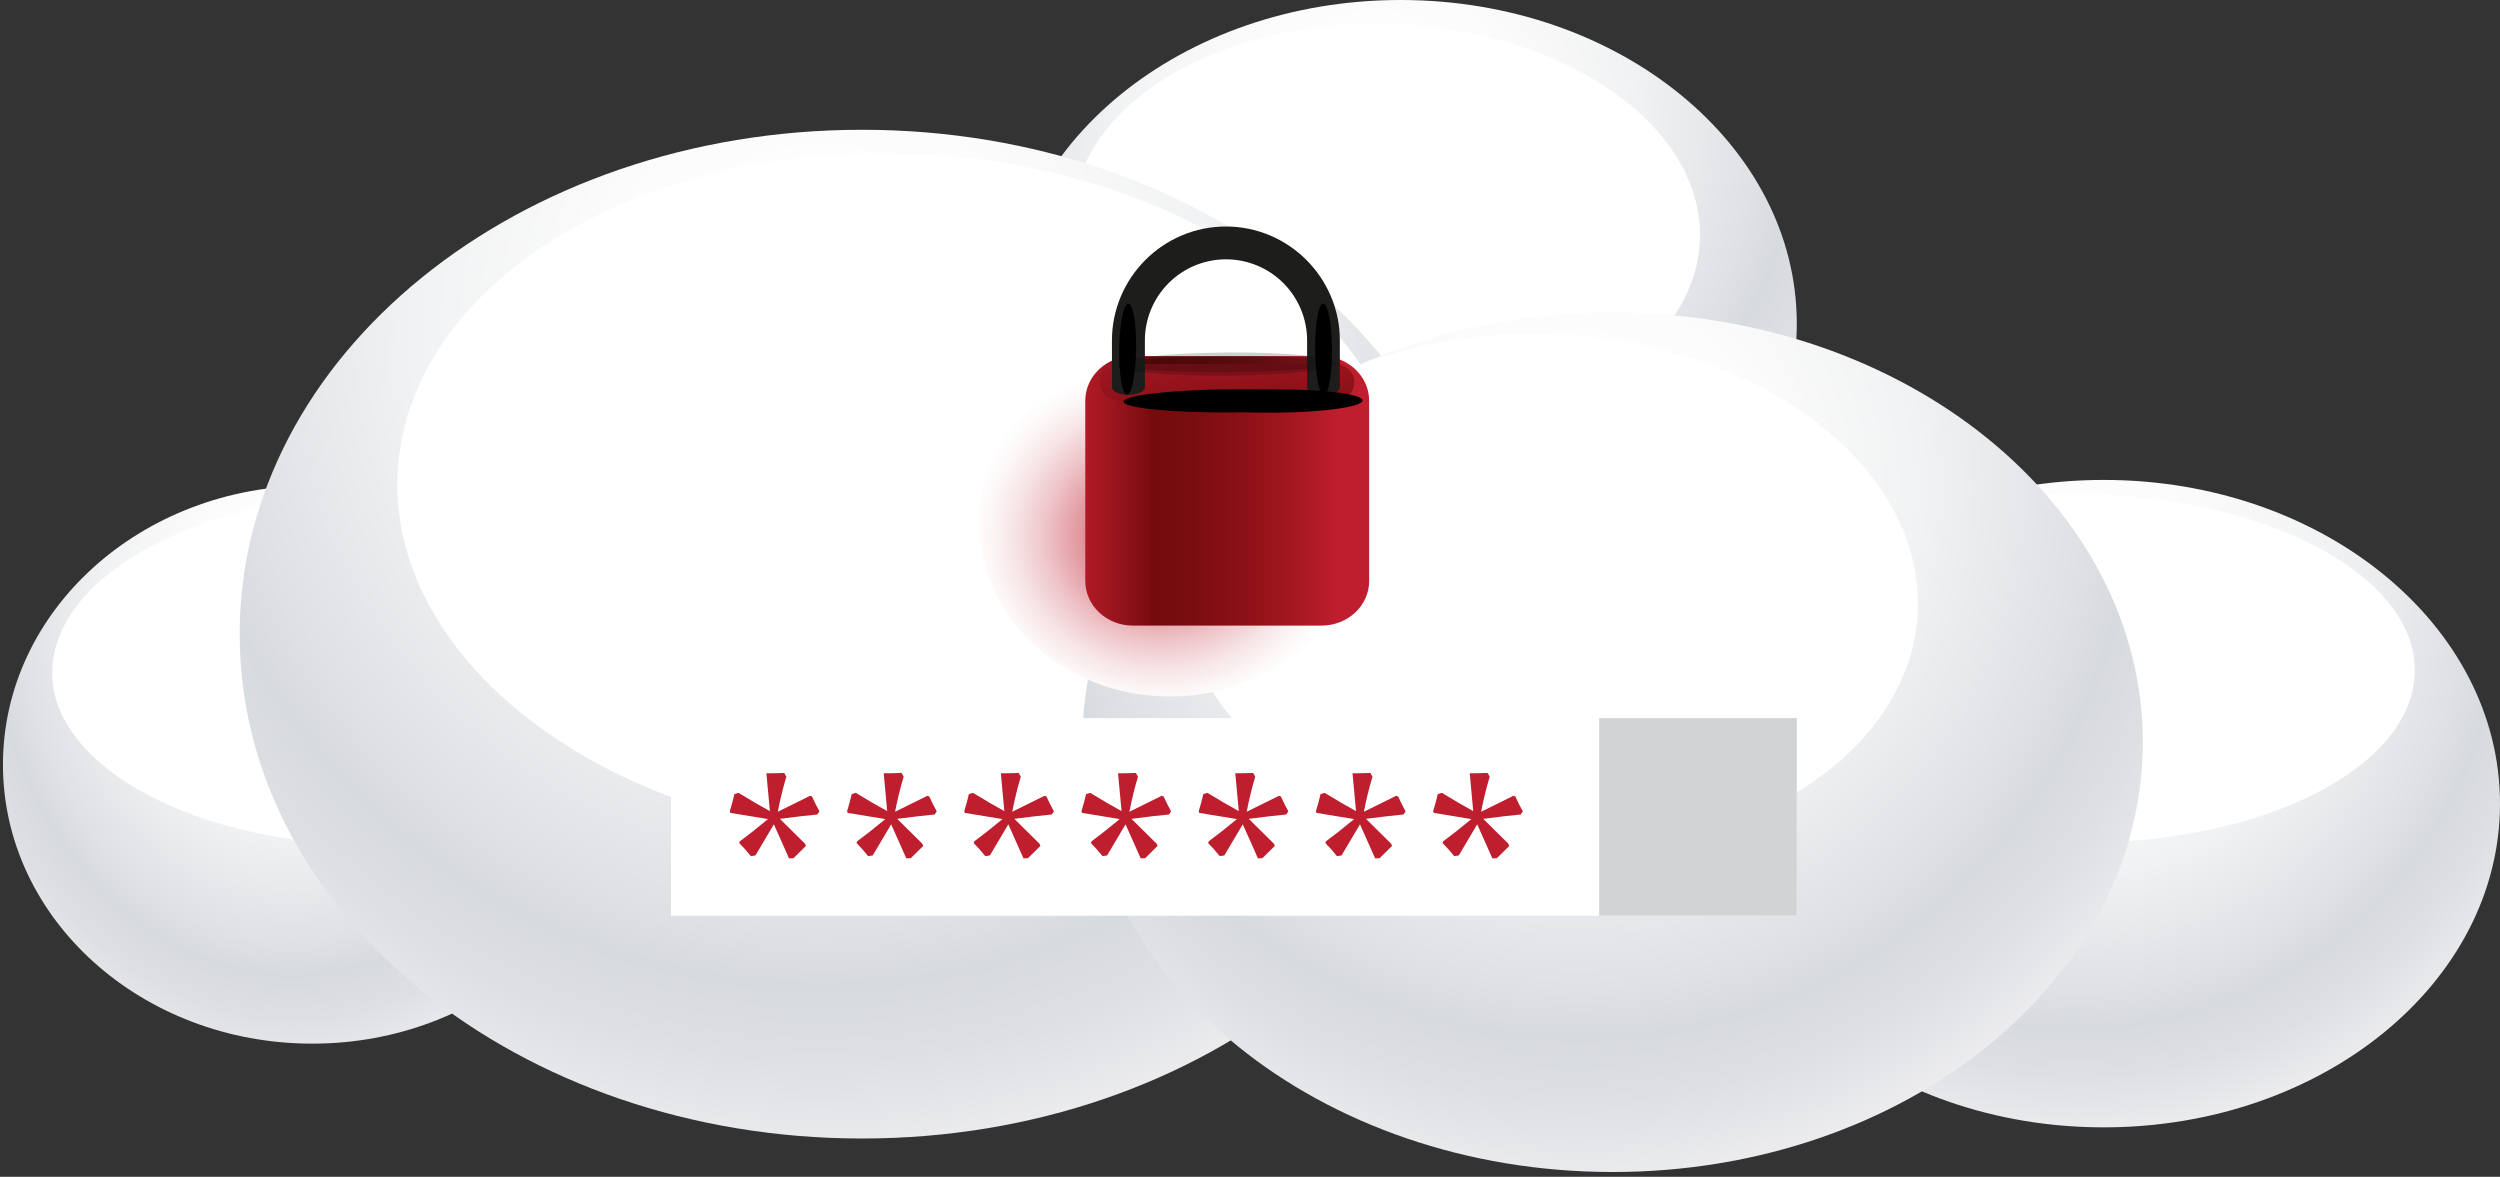 <svg width="478" height="225" viewBox="0 0 478 225" fill="none" xmlns="http://www.w3.org/2000/svg">
<rect x="0" y="0" width="478" height="225" fill="#333333" stroke="none"/>
<g clip-path="url(#clip0_122_2668)">
<path d="M118.859 146.197C118.859 175.659 92.377 199.545 59.709 199.545C27.041 199.545 0.565 175.669 0.565 146.197C0.565 116.725 27.049 92.841 59.709 92.841C92.369 92.841 118.859 116.722 118.859 146.197Z" fill="url(#paint0_radial_122_2668)"/>
<path d="M138.18 130.838C134.467 149.432 102.833 163.18 67.523 161.588C32.213 159.995 6.634 143.612 10.341 125.036C14.049 106.46 45.683 92.689 81.006 94.271C116.303 95.9 141.895 112.235 138.18 130.838Z" fill="white"/>
<path d="M343.547 61.886C343.547 96.073 309.625 123.774 267.782 123.774C225.938 123.774 192.019 96.084 192.019 61.886C192.019 27.688 225.941 0 267.782 0C309.622 0 343.547 27.709 343.547 61.886Z" fill="url(#paint1_radial_122_2668)"/>
<path d="M324.751 48.702C321.563 70.127 292.235 85.203 259.239 82.43C226.243 79.656 202.115 60.01 205.3 38.613C208.485 17.217 237.811 2.102 270.817 4.862C303.811 7.664 327.951 27.266 324.751 48.702Z" fill="white"/>
<path d="M478 153.656C478 187.835 444.078 215.55 402.229 215.55C360.381 215.55 326.472 187.835 326.472 153.656C326.472 119.477 360.397 91.762 402.229 91.762C444.062 91.762 478 119.472 478 153.656Z" fill="url(#paint2_radial_122_2668)"/>
<path d="M283.791 121.248C283.791 174.51 230.517 217.683 164.813 217.683C99.11 217.683 45.827 174.507 45.827 121.248C45.827 67.989 99.089 24.813 164.813 24.813C230.538 24.813 283.791 67.981 283.791 121.248Z" fill="url(#paint3_radial_122_2668)"/>
<path d="M268.527 103.726C263.458 139.753 216.349 165.03 163.291 160.244C110.234 155.459 71.361 122.36 76.42 86.376C81.478 50.391 128.582 25.067 181.658 29.819C234.709 34.646 273.588 67.679 268.527 103.726Z" fill="white"/>
<path d="M461.373 131.57C457.755 149.862 426.181 162.989 390.85 160.919C355.519 158.849 329.83 142.337 333.448 124.066C337.066 105.794 368.606 92.639 403.971 94.68C439.297 96.789 464.992 113.269 461.373 131.57Z" fill="white"/>
<path d="M409.702 141.92C409.702 187.311 364.311 224.088 308.334 224.088C252.357 224.088 206.945 187.3 206.945 141.92C206.945 96.54 252.336 59.755 308.323 59.755C364.311 59.755 409.702 96.537 409.702 141.92Z" fill="url(#paint4_radial_122_2668)"/>
<path d="M366.394 120.083C362.721 147.262 328.251 166.284 289.404 162.629C250.557 158.974 222.076 133.952 225.747 106.807C229.417 79.662 263.875 60.592 302.732 64.234C341.569 67.934 370.062 92.896 366.394 120.083Z" fill="white"/>
<path style="mix-blend-mode:multiply" d="M260.062 100.219C259.939 118.556 243.533 133.307 223.401 133.17C203.269 133.034 187.065 118.065 187.194 99.728C187.322 81.391 203.723 66.648 223.852 66.784C243.982 66.921 260.186 81.892 260.062 100.219Z" fill="url(#paint5_radial_122_2668)"/>
<path d="M261.781 111.086C261.781 115.809 257.701 119.616 252.671 119.616H216.614C211.584 119.616 207.504 115.798 207.504 111.086V76.618C207.504 71.911 211.584 68.088 216.614 68.088H252.671C257.701 68.088 261.781 71.911 261.781 76.618V111.086Z" fill="url(#paint6_linear_122_2668)"/>
<path d="M258.937 73.118C258.937 73.579 258.847 74.036 258.67 74.463C258.494 74.889 258.235 75.276 257.909 75.602C257.582 75.928 257.195 76.187 256.768 76.363C256.342 76.539 255.885 76.629 255.424 76.629H213.861C213.401 76.628 212.944 76.537 212.519 76.361C212.094 76.184 211.707 75.925 211.382 75.599C211.056 75.273 210.798 74.886 210.622 74.461C210.446 74.035 210.356 73.579 210.356 73.118C210.356 72.187 210.726 71.294 211.384 70.636C212.043 69.977 212.935 69.608 213.867 69.608H255.429C255.89 69.607 256.347 69.698 256.773 69.874C257.199 70.05 257.587 70.309 257.913 70.635C258.239 70.961 258.498 71.348 258.675 71.774C258.851 72.2 258.942 72.657 258.942 73.118H258.937Z" fill="url(#paint7_linear_122_2668)"/>
<path style="mix-blend-mode:screen" opacity="0.19" d="M234.657 71.127C223.128 71.211 213.78 70.602 213.772 69.757C213.764 68.912 223.107 68.17 234.633 68.086C246.159 68.002 255.508 68.611 255.516 69.455C255.523 70.3 246.183 71.043 234.657 71.127Z" fill="url(#paint8_radial_122_2668)"/>
<path d="M253.068 75.493C251.543 75.493 249.919 74.968 249.919 74.013V65.092C249.919 60.979 248.285 57.034 245.377 54.126C242.468 51.217 238.524 49.583 234.41 49.583C230.297 49.583 226.352 51.217 223.444 54.126C220.535 57.034 218.901 60.979 218.901 65.092V74.013C218.901 74.973 217.285 75.493 215.753 75.493C214.221 75.493 212.605 74.968 212.605 74.013V65.092C212.601 62.183 213.187 59.303 214.326 56.625C216.55 51.407 220.705 47.251 225.923 45.026C228.602 43.89 231.482 43.305 234.392 43.305C237.302 43.305 240.182 43.89 242.861 45.026C248.079 47.251 252.234 51.407 254.458 56.625C255.599 59.302 256.184 62.182 256.179 65.092V74.013C256.206 74.973 254.589 75.493 253.068 75.493Z" fill="#1D1D1B"/>
<path d="M254.191 56.764C252 51.621 247.905 47.526 242.762 45.335C240.123 44.215 237.285 43.638 234.418 43.638C231.551 43.638 228.714 44.215 226.075 45.335C220.933 47.528 216.838 51.623 214.646 56.764C213.523 59.401 212.946 62.239 212.951 65.105V74.026C212.951 74.666 214.213 75.186 215.771 75.186C217.33 75.186 218.589 74.661 218.589 74.026V65.105C218.595 60.909 220.264 56.886 223.232 53.919C226.199 50.953 230.222 49.284 234.418 49.279C238.615 49.283 242.638 50.952 245.605 53.919C248.573 56.886 250.242 60.909 250.247 65.105V74.026C250.247 74.666 251.509 75.186 253.068 75.186C254.626 75.186 255.886 74.661 255.886 74.026V65.105C255.89 62.239 255.314 59.401 254.191 56.764Z" fill="#1D1D1B"/>
<path style="mix-blend-mode:screen" d="M235.712 78.859C224.183 78.943 214.832 78.017 214.822 76.794C214.811 75.571 224.152 74.509 235.678 74.433C247.204 74.356 256.555 75.275 256.562 76.5C256.57 77.725 247.235 78.767 235.712 78.859Z" fill="url(#paint9_radial_122_2668)"/>
<path style="mix-blend-mode:screen" d="M243.738 78.906C234.465 78.972 226.946 78.035 226.946 76.807C226.946 75.579 234.444 74.535 243.717 74.467C252.989 74.398 260.509 75.338 260.509 76.566C260.509 77.794 253.007 78.838 243.738 78.906Z" fill="url(#paint10_radial_122_2668)"/>
<path style="mix-blend-mode:screen" d="M251.446 66.777C251.412 61.957 252.107 58.045 252.999 58.037C253.891 58.029 254.644 61.933 254.679 66.753C254.713 71.573 254.02 75.485 253.125 75.493C252.231 75.501 251.483 71.596 251.446 66.777Z" fill="url(#paint11_radial_122_2668)"/>
<path style="mix-blend-mode:screen" d="M213.992 66.742C214.061 61.923 214.84 58.026 215.732 58.037C216.624 58.047 217.306 61.972 217.225 66.787C217.143 71.602 216.377 75.503 215.485 75.493C214.593 75.482 213.924 71.562 213.992 66.742Z" fill="url(#paint12_radial_122_2668)"/>
<path style="mix-blend-mode:screen" opacity="0.19" d="M234.662 71.825C223.134 71.909 213.783 70.982 213.772 69.757C213.762 68.532 223.102 67.472 234.628 67.396C246.154 67.32 255.505 68.235 255.516 69.461C255.526 70.686 246.188 71.741 234.662 71.825Z" fill="url(#paint13_radial_122_2668)"/>
<path d="M343.547 137.305H128.299V175.087H343.547V137.305Z" fill="white"/>
<path d="M343.547 137.305H305.765V175.087H343.547V137.305Z" fill="#D1D3D4"/>
<path d="M151.721 164.08L150.865 164.127C150.166 162.511 149.199 160.339 147.964 157.61L144.443 163.558L143.561 163.7C142.875 162.823 142.136 161.989 141.349 161.202L141.444 160.869C143.018 159.713 144.819 158.293 146.846 156.61L139.636 155.422L139.541 155.089C139.874 154.027 140.167 152.941 140.42 151.83L141.208 151.591C143.348 152.908 145.347 154.074 147.203 155.089L146.536 147.855C147.804 147.855 148.941 147.831 149.947 147.784L150.351 148.498C149.718 150.607 149.171 152.844 148.711 155.207L154.872 152.161L155.252 152.281C155.695 153.266 156.171 154.218 156.68 155.136L156.276 155.732C154.561 155.889 152.175 156.166 149.115 156.563L153.943 161.344L154.087 161.748L151.721 164.08Z" fill="#BE1E2D"/>
<path d="M174.148 164.08L173.291 164.127C172.591 162.511 171.624 160.339 170.389 157.61L166.868 163.558L165.989 163.7C165.303 162.823 164.564 161.989 163.777 161.202L163.871 160.869C165.446 159.713 167.245 158.293 169.271 156.61L162.064 155.422L161.966 155.089C162.299 154.027 162.593 152.941 162.848 151.83L163.635 151.591C165.776 152.908 167.775 154.074 169.63 155.089L168.964 147.855C170.234 147.855 171.371 147.831 172.375 147.784L172.779 148.498C172.12 150.705 171.572 152.944 171.136 155.207L177.3 152.161L177.68 152.281C178.123 153.266 178.598 154.218 179.107 155.136L178.703 155.732C176.991 155.889 174.603 156.166 171.54 156.563L176.371 161.344L176.512 161.748L174.148 164.08Z" fill="#BE1E2D"/>
<path d="M196.547 164.08L195.692 164.127C194.992 162.511 194.025 160.339 192.79 157.61L189.269 163.558L188.387 163.7C187.701 162.823 186.963 161.989 186.176 161.202L186.27 160.869C187.844 159.713 189.645 158.293 191.672 156.61L184.462 155.422L184.368 155.089C184.7 154.027 184.993 152.941 185.247 151.83L186.034 151.591C188.175 152.908 190.173 154.074 192.029 155.089L191.363 147.855C192.631 147.855 193.768 147.831 194.774 147.784L195.178 148.498C194.546 150.607 194 152.844 193.538 155.207L199.698 152.161L200.079 152.281C200.523 153.266 200.999 154.218 201.506 155.136L201.102 155.732C199.388 155.889 197.001 156.166 193.942 156.563L198.77 161.344L198.914 161.748L196.547 164.08Z" fill="#BE1E2D"/>
<path d="M218.962 164.08L218.104 164.127C217.404 162.511 216.437 160.339 215.202 157.61L211.681 163.558L210.802 163.7C210.116 162.823 209.377 161.989 208.59 161.202L208.685 160.869C210.259 159.713 212.059 158.293 214.084 156.61L206.877 155.422L206.78 155.089C207.112 154.027 207.406 152.941 207.661 151.83L208.448 151.591C210.589 152.908 212.588 154.074 214.444 155.089L213.767 147.855C215.037 147.855 216.174 147.831 217.178 147.784L217.582 148.498C216.922 150.705 216.374 152.944 215.939 155.207L222.102 152.161L222.483 152.281C222.925 153.266 223.401 154.218 223.91 155.136L223.506 155.732C221.794 155.889 219.406 156.166 216.343 156.563L221.174 161.344L221.315 161.748L218.962 164.08Z" fill="#BE1E2D"/>
<path d="M241.374 164.08L240.518 164.127C239.819 162.511 238.851 160.339 237.617 157.61L234.095 163.558L233.214 163.7C232.528 162.823 231.789 161.989 231.002 161.202L231.097 160.869C232.671 159.713 234.471 158.293 236.496 156.61L229.289 155.422L229.194 155.089C229.527 154.027 229.82 152.941 230.073 151.83L230.86 151.591C233.001 152.908 235 154.074 236.856 155.089L236.189 147.855C237.456 147.855 238.593 147.831 239.6 147.784L240.004 148.498C239.371 150.607 238.824 152.844 238.364 155.207L244.525 152.161L244.905 152.281C245.348 153.266 245.824 154.218 246.333 155.136L245.928 155.732C244.214 155.889 241.828 156.166 238.768 156.563L243.596 161.344L243.74 161.748L241.374 164.08Z" fill="#BE1E2D"/>
<path d="M263.788 164.08L262.93 164.127C262.231 162.511 261.263 160.339 260.028 157.61L256.507 163.558L255.628 163.7C254.942 162.823 254.204 161.989 253.417 161.202L253.511 160.869C255.085 159.713 256.885 158.293 258.911 156.61L251.703 155.422L251.606 155.089C251.939 154.027 252.232 152.941 252.488 151.83L253.275 151.591C255.416 152.908 257.414 154.074 259.27 155.089L258.604 147.855C259.874 147.855 261.011 147.831 262.015 147.784L262.419 148.498C261.759 150.705 261.211 152.944 260.776 155.207L266.939 152.161L267.32 152.281C267.764 153.266 268.24 154.218 268.747 155.136L268.343 155.732C266.631 155.889 264.243 156.166 261.18 156.563L266.01 161.344L266.152 161.748L263.788 164.08Z" fill="#BE1E2D"/>
<path d="M286.2 164.08L285.345 164.127C284.645 162.511 283.678 160.339 282.443 157.61L278.922 163.558L278.04 163.7C277.354 162.823 276.616 161.989 275.829 161.202L275.923 160.869C277.497 159.713 279.297 158.293 281.323 156.61L274.115 155.422L274.021 155.089C274.353 154.027 274.646 152.941 274.9 151.83L275.687 151.591C277.828 152.908 279.825 154.074 281.679 155.089L281.016 147.855C282.284 147.855 283.421 147.831 284.426 147.784L284.831 148.498C284.199 150.607 283.652 152.844 283.191 155.207L289.351 152.161L289.732 152.281C290.176 153.266 290.652 154.218 291.159 155.136L290.755 155.732C289.041 155.889 286.654 156.166 283.595 156.563L288.422 161.344L288.567 161.748L286.2 164.08Z" fill="#BE1E2D"/>
</g>
<defs>
<radialGradient id="paint0_radial_122_2668" cx="0" cy="0" r="1" gradientUnits="userSpaceOnUse" gradientTransform="translate(55.915 114.177) scale(109.396 136.746)">
<stop stop-color="white"/>
<stop offset="0.18" stop-color="#FCFCFC"/>
<stop offset="0.33" stop-color="#F1F2F3"/>
<stop offset="0.48" stop-color="#DFE1E5"/>
<stop offset="0.53" stop-color="#D7DADE"/>
<stop offset="0.59" stop-color="#DDDFE3"/>
<stop offset="0.68" stop-color="#EEEEF0"/>
<stop offset="0.72" stop-color="#F7F6F8"/>
</radialGradient>
<radialGradient id="paint1_radial_122_2668" cx="0" cy="0" r="1" gradientUnits="userSpaceOnUse" gradientTransform="translate(262.917 24.755) scale(150.413 150.413)">
<stop stop-color="white"/>
<stop offset="0.18" stop-color="#FCFCFC"/>
<stop offset="0.33" stop-color="#F1F2F3"/>
<stop offset="0.48" stop-color="#DFE1E5"/>
<stop offset="0.53" stop-color="#D7DADE"/>
<stop offset="0.59" stop-color="#DDDFE3"/>
<stop offset="0.68" stop-color="#EEEEF0"/>
<stop offset="0.72" stop-color="#F7F6F8"/>
</radialGradient>
<radialGradient id="paint2_radial_122_2668" cx="0" cy="0" r="1" gradientUnits="userSpaceOnUse" gradientTransform="translate(397.37 116.52) scale(150.421 150.421)">
<stop stop-color="white"/>
<stop offset="0.18" stop-color="#FCFCFC"/>
<stop offset="0.33" stop-color="#F1F2F3"/>
<stop offset="0.48" stop-color="#DFE1E5"/>
<stop offset="0.53" stop-color="#D7DADE"/>
<stop offset="0.59" stop-color="#DDDFE3"/>
<stop offset="0.68" stop-color="#EEEEF0"/>
<stop offset="0.72" stop-color="#F7F6F8"/>
</radialGradient>
<radialGradient id="paint3_radial_122_2668" cx="0" cy="0" r="1" gradientUnits="userSpaceOnUse" gradientTransform="translate(157.17 63.387) scale(235.11 235.11)">
<stop stop-color="white"/>
<stop offset="0.18" stop-color="#FCFCFC"/>
<stop offset="0.33" stop-color="#F1F2F3"/>
<stop offset="0.48" stop-color="#DFE1E5"/>
<stop offset="0.53" stop-color="#D7DADE"/>
<stop offset="0.59" stop-color="#DDDFE3"/>
<stop offset="0.68" stop-color="#EEEEF0"/>
<stop offset="0.72" stop-color="#F7F6F8"/>
</radialGradient>
<radialGradient id="paint4_radial_122_2668" cx="0" cy="0" r="1" gradientUnits="userSpaceOnUse" gradientTransform="translate(301.822 92.62) scale(200.319 200.319)">
<stop stop-color="white"/>
<stop offset="0.18" stop-color="#FCFCFC"/>
<stop offset="0.33" stop-color="#F1F2F3"/>
<stop offset="0.48" stop-color="#DFE1E5"/>
<stop offset="0.53" stop-color="#D7DADE"/>
<stop offset="0.59" stop-color="#DDDFE3"/>
<stop offset="0.68" stop-color="#EEEEF0"/>
<stop offset="0.72" stop-color="#F7F6F8"/>
</radialGradient>
<radialGradient id="paint5_radial_122_2668" cx="0" cy="0" r="1" gradientUnits="userSpaceOnUse" gradientTransform="translate(221.803 102.571) rotate(0.579) scale(36.611 33.283)">
<stop stop-color="#BE1E2D"/>
<stop offset="0.2" stop-color="#D05D68"/>
<stop offset="0.41" stop-color="#E1969D"/>
<stop offset="0.6" stop-color="#EEC4C8"/>
<stop offset="0.76" stop-color="#F7E4E6"/>
<stop offset="0.9" stop-color="#FDF8F8"/>
<stop offset="1" stop-color="white"/>
</radialGradient>
<linearGradient id="paint6_linear_122_2668" x1="169.255" y1="93.853" x2="255.791" y2="93.853" gradientUnits="userSpaceOnUse">
<stop offset="0.38" stop-color="#BE1E2D"/>
<stop offset="0.42" stop-color="#B61C29"/>
<stop offset="0.49" stop-color="#A01620"/>
<stop offset="0.58" stop-color="#7C0D10"/>
<stop offset="0.59" stop-color="#740B0C"/>
<stop offset="0.68" stop-color="#7A0D0F"/>
<stop offset="0.79" stop-color="#8B1116"/>
<stop offset="0.91" stop-color="#A61822"/>
<stop offset="1" stop-color="#BE1E2D"/>
</linearGradient>
<linearGradient id="paint7_linear_122_2668" x1="233.043" y1="49.578" x2="237.155" y2="110.081" gradientUnits="userSpaceOnUse">
<stop stop-color="#BE1E2D"/>
<stop offset="0.12" stop-color="#B61C29"/>
<stop offset="0.31" stop-color="#A01620"/>
<stop offset="0.55" stop-color="#7C0D10"/>
<stop offset="0.59" stop-color="#740B0C"/>
<stop offset="0.68" stop-color="#7A0D0F"/>
<stop offset="0.79" stop-color="#8B1116"/>
<stop offset="0.91" stop-color="#A61822"/>
<stop offset="1" stop-color="#BE1E2D"/>
</linearGradient>
<radialGradient id="paint8_radial_122_2668" cx="0" cy="0" r="1" gradientUnits="userSpaceOnUse" gradientTransform="translate(230.38 127.51) rotate(90) scale(1.694 20.894)">
<stop stop-color="#BE1E2D"/>
<stop offset="0.19" stop-color="#861520"/>
<stop offset="0.39" stop-color="#560E14"/>
<stop offset="0.57" stop-color="#31080C"/>
<stop offset="0.74" stop-color="#160305"/>
<stop offset="0.89" stop-color="#060101"/>
<stop offset="1"/>
</radialGradient>
<radialGradient id="paint9_radial_122_2668" cx="0" cy="0" r="1" gradientUnits="userSpaceOnUse" gradientTransform="translate(231.323 82.367) rotate(90) scale(2.257 20.88)">
<stop stop-color="#BE1E2D"/>
<stop offset="0.19" stop-color="#861520"/>
<stop offset="0.39" stop-color="#560E14"/>
<stop offset="0.57" stop-color="#31080C"/>
<stop offset="0.74" stop-color="#160305"/>
<stop offset="0.89" stop-color="#060101"/>
<stop offset="1"/>
</radialGradient>
<radialGradient id="paint10_radial_122_2668" cx="0" cy="0" r="1" gradientUnits="userSpaceOnUse" gradientTransform="translate(235.115 82.254) rotate(90) scale(2.257 16.928)">
<stop stop-color="#BE1E2D"/>
<stop offset="0.19" stop-color="#861520"/>
<stop offset="0.39" stop-color="#560E14"/>
<stop offset="0.57" stop-color="#31080C"/>
<stop offset="0.74" stop-color="#160305"/>
<stop offset="0.89" stop-color="#060101"/>
<stop offset="1"/>
</radialGradient>
<radialGradient id="paint11_radial_122_2668" cx="0" cy="0" r="1" gradientUnits="userSpaceOnUse" gradientTransform="translate(242.079 56.474) rotate(180) scale(1.645 8.636)">
<stop stop-color="#FFFF00"/>
<stop offset="0.16" stop-color="#BFBF00"/>
<stop offset="0.33" stop-color="#868600"/>
<stop offset="0.49" stop-color="#565600"/>
<stop offset="0.64" stop-color="#313100"/>
<stop offset="0.78" stop-color="#161600"/>
<stop offset="0.9" stop-color="#060600"/>
<stop offset="1"/>
</radialGradient>
<radialGradient id="paint12_radial_122_2668" cx="0" cy="0" r="1" gradientUnits="userSpaceOnUse" gradientTransform="translate(220.961 62.462) rotate(180) scale(1.645 8.636)">
<stop stop-color="#FFFF00"/>
<stop offset="0.16" stop-color="#BFBF00"/>
<stop offset="0.33" stop-color="#868600"/>
<stop offset="0.49" stop-color="#565600"/>
<stop offset="0.64" stop-color="#313100"/>
<stop offset="0.78" stop-color="#161600"/>
<stop offset="0.9" stop-color="#060600"/>
<stop offset="1"/>
</radialGradient>
<radialGradient id="paint13_radial_122_2668" cx="0" cy="0" r="1" gradientUnits="userSpaceOnUse" gradientTransform="translate(230.327 75.199) rotate(90) scale(2.257 20.88)">
<stop stop-color="#BE1E2D"/>
<stop offset="0.19" stop-color="#861520"/>
<stop offset="0.39" stop-color="#560E14"/>
<stop offset="0.57" stop-color="#31080C"/>
<stop offset="0.74" stop-color="#160305"/>
<stop offset="0.89" stop-color="#060101"/>
<stop offset="1"/>
</radialGradient>
<clipPath id="clip0_122_2668">
<rect width="477.435" height="224.09" fill="white" transform="translate(0.565)"/>
</clipPath>
</defs>
</svg>

